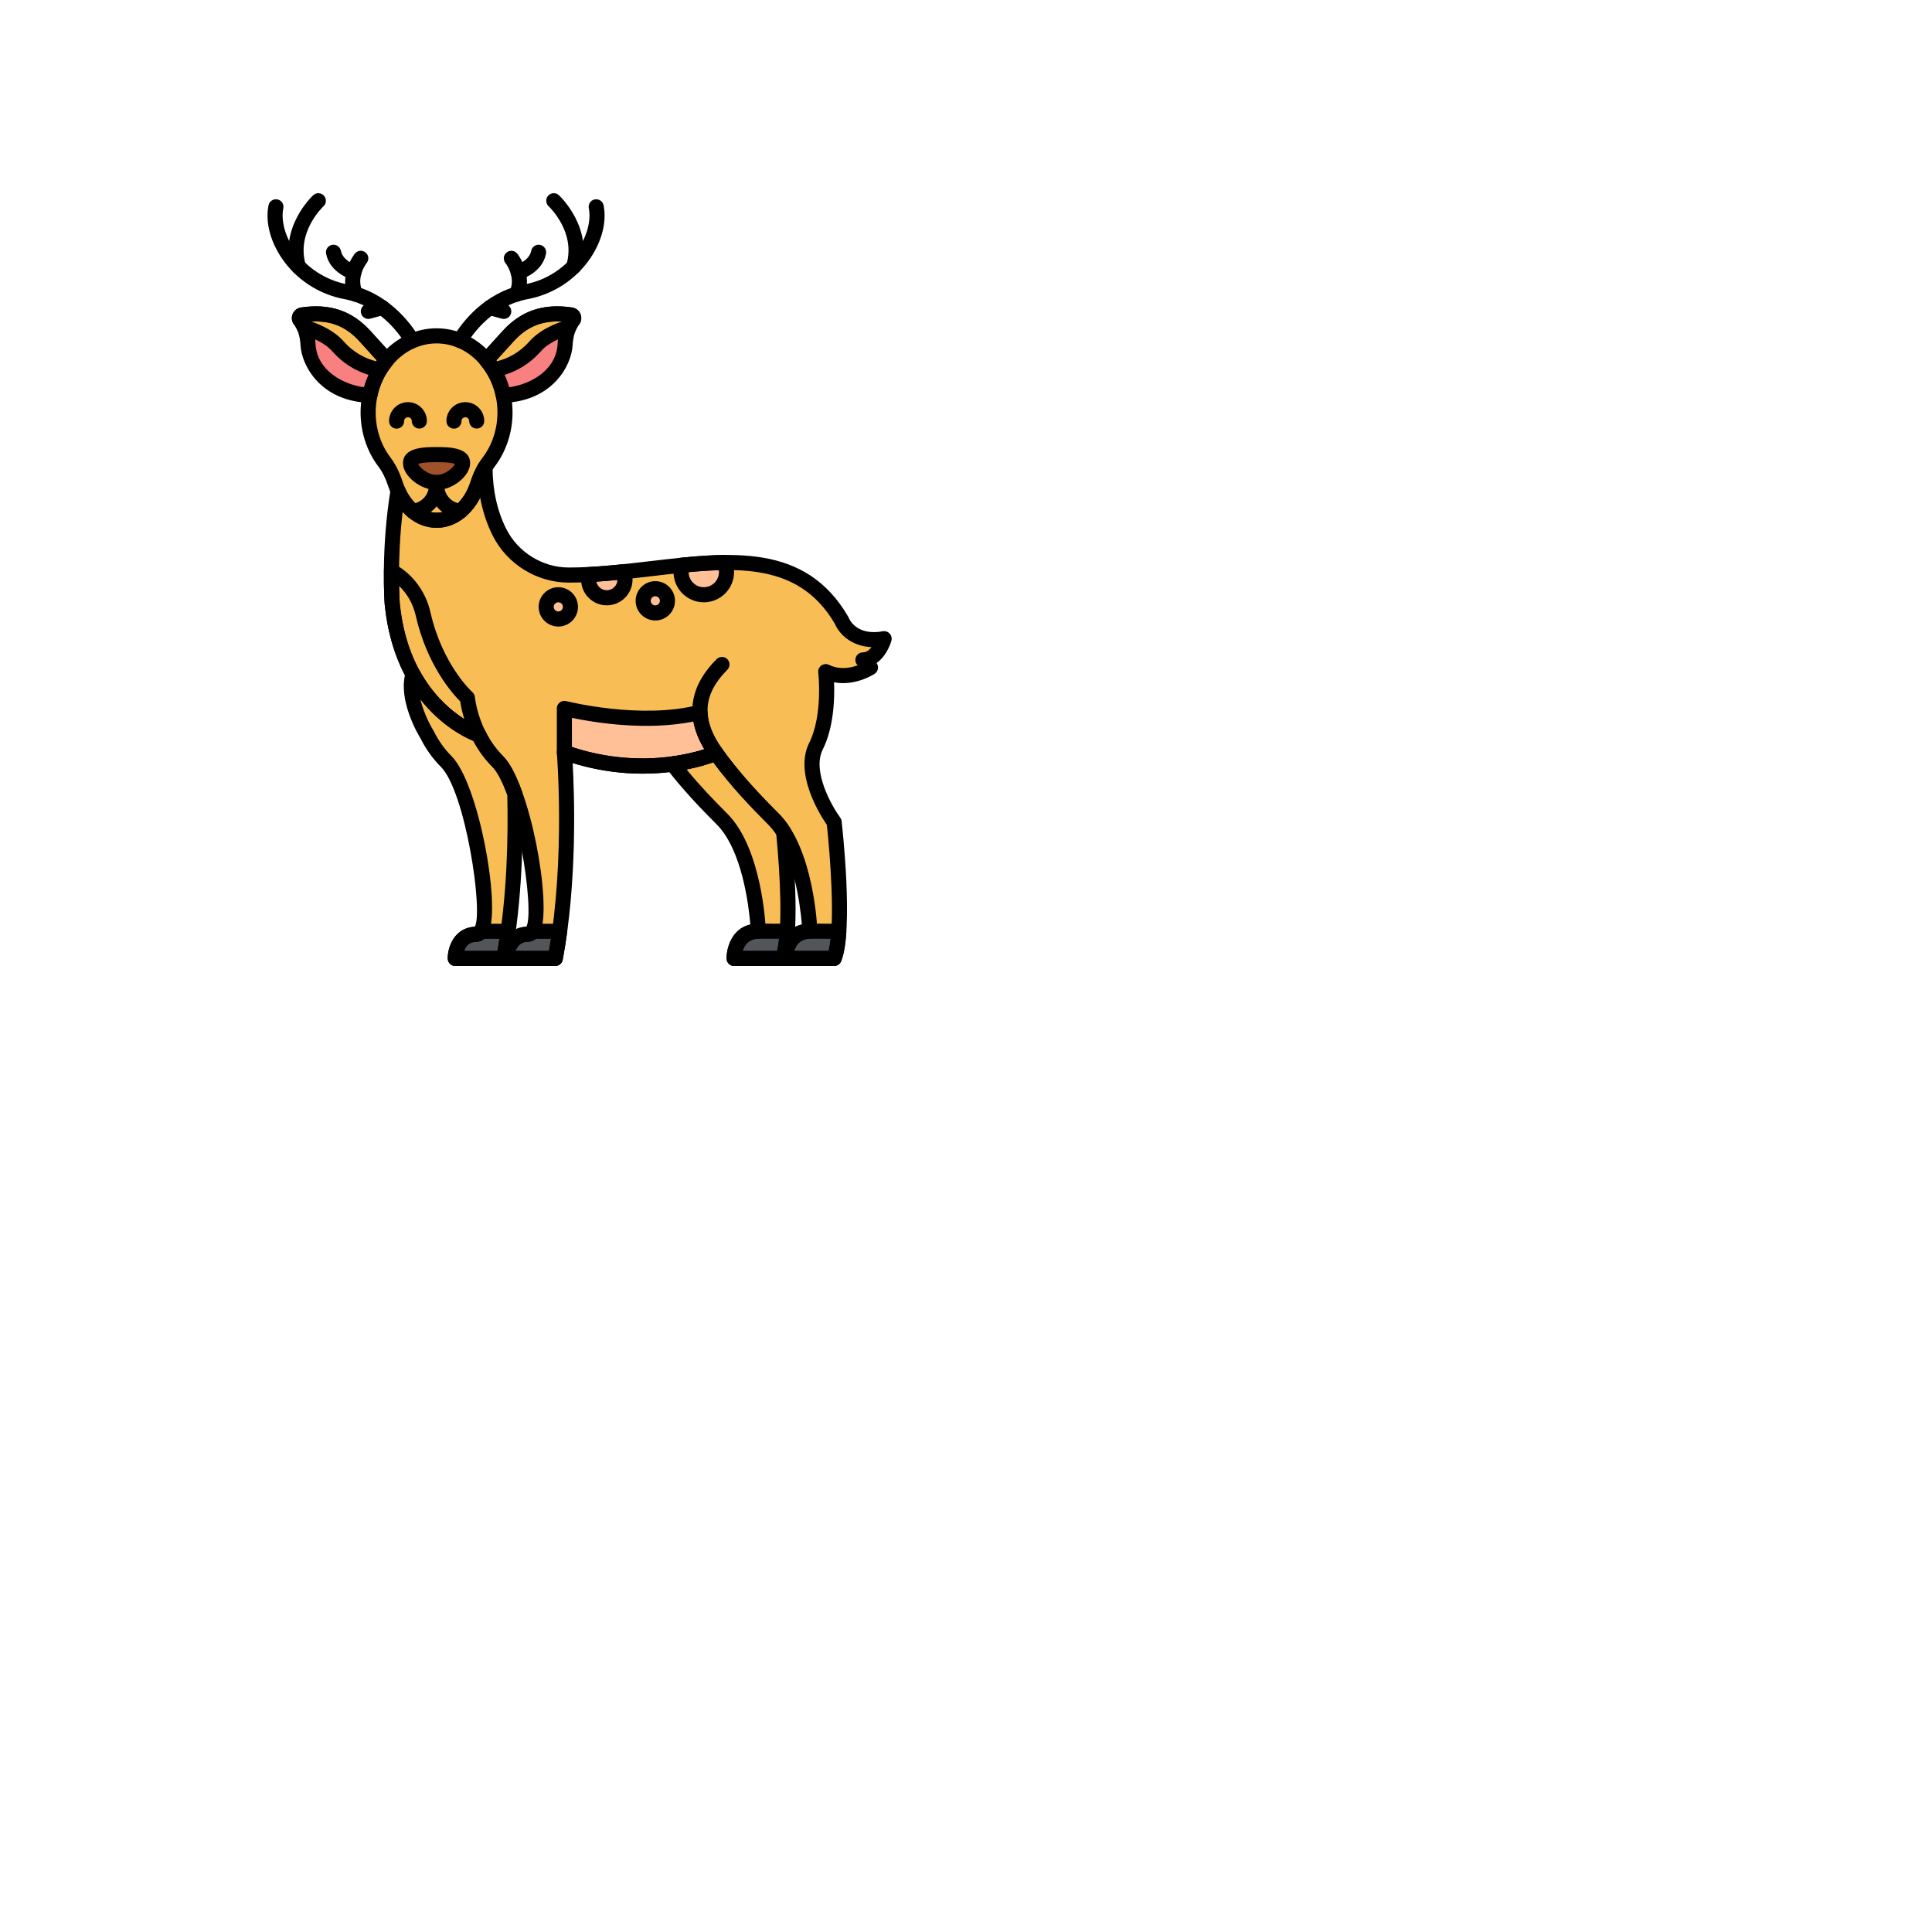 <svg enable-background="new 0 0 512 512" height="100" viewBox="-64 -64 640 640" width="100" xmlns="http://www.w3.org/2000/svg"><path d="m125.155 40.33c-8.833-1.301-15.362.998-20.861 7.059-3.13 3.45-5.895 6.497-7.15 7.88 2.701 3.22 4.657 7.227 5.567 11.683 13.826-.435 20.129-10.242 20.488-16.825.231-4.239 1.591-6.79 2.647-8.155.478-.618.082-1.528-.691-1.642z" fill="#f98080"/><path d="m64.092 55.27c-1.255-1.383-4.02-4.43-7.15-7.88-5.499-6.061-12.028-8.36-20.861-7.059-.774.114-1.169 1.024-.691 1.643 1.056 1.365 2.416 3.916 2.647 8.155.359 6.582 6.663 16.389 20.488 16.825.91-4.457 2.866-8.465 5.567-11.684z" fill="#f98080"/><g fill="#f9bd55"><path d="m195.581 211.558c-1-1.563-2.108-3.001-3.349-4.242-5.522-5.522-12.801-13.052-19.076-21.837 0 0-5.449 2.412-14.374 3.613 5.59 7.238 11.634 13.477 16.382 18.224 11.044 11.044 12.048 37.148 12.048 37.148-8.032 0-8.032 9.036-8.032 9.036h16.064c3.272-8.181 1.212-33.019.337-41.942z"/><path d="m106.538 198.964c-1.741-4.85-3.681-8.735-5.669-10.724-2.799-2.799-4.828-5.888-6.295-8.818 0 0-13.158-4.384-21.765-20.085-2.593 8.517 4.697 20.085 4.697 20.085 1.467 2.93 3.495 6.018 6.295 8.818 9.036 9.036 17.068 57.228 10.04 57.228s-7.028 8.032-7.028 8.032h16.064c3.709-19.787 3.991-41.084 3.661-54.536z"/><path d="m103.286 72.623c0-14.01-10.149-25.367-22.668-25.367s-22.668 11.357-22.668 25.367c0 6.262 2.029 11.992 5.391 16.416 1.686 2.219 2.837 4.78 3.698 7.431 2.27 6.984 7.49 11.874 13.579 11.874s11.309-4.89 13.579-11.874c.862-2.651 2.012-5.211 3.698-7.43 3.361-4.425 5.391-10.155 5.391-16.417z"/><path d="m125.155 40.33c-8.833-1.301-15.362.998-20.861 7.059-3.13 3.45-5.895 6.497-7.15 7.88.835.995 1.603 2.062 2.286 3.198 3.437-.56 9.064-2.316 13.881-7.775 3.047-3.453 8.004-5.37 11.145-6.3.447-1.038.944-1.842 1.39-2.419.478-.619.082-1.529-.691-1.643z"/><path d="m64.092 55.27c-1.255-1.383-4.02-4.43-7.15-7.88-5.499-6.061-12.028-8.36-20.861-7.059-.774.114-1.169 1.024-.691 1.643.446.577.943 1.381 1.39 2.419 3.141.93 8.098 2.847 11.145 6.3 4.817 5.46 10.444 7.215 13.881 7.775.683-1.136 1.451-2.203 2.286-3.198z"/><path d="m228.878 147.578c-11.044 2.008-14.056-6.024-14.056-6.024-18.072-31.124-55.22-15.06-90.36-15.06-.068 0-.136 0-.204 0-9.587-.048-18.408-5.521-22.747-14.07-3.706-7.301-4.809-15.034-4.854-21.53-1.038 1.746-1.829 3.635-2.46 5.576-2.27 6.984-7.49 11.874-13.579 11.874-5.451 0-10.199-3.925-12.764-9.757-3.236 19.656-1.936 37.348-1.936 37.348 3.492 35.11 28.656 43.488 28.656 43.488 1.467 2.929 3.495 6.018 6.295 8.818 9.036 9.036 17.068 57.228 10.04 57.228s-7.028 8.032-7.028 8.032h16.064c6.024-32.128 3.012-68.272 3.012-68.272 28.112 10.04 50.2.251 50.2.251 6.275 8.785 13.554 16.315 19.076 21.837 11.044 11.044 12.048 37.148 12.048 37.148-8.032 0-8.032 9.036-8.032 9.036h16.064c4.016-10.04 0-45.18 0-45.18s-11.044-15.06-6.024-25.1 3.245-24.73 3.245-24.73c7.381 3.589 14.826-1.374 14.826-1.374l-2.51-2.51c5.02-.001 7.028-7.029 7.028-7.029z"/></g><path d="m204.28 244.464c-8.032 0-8.032 9.036-8.032 9.036h16.064c.836-2.09 1.32-5.277 1.569-9z" fill="#52565b"/><path d="m187.212 244.464c-8.032 0-8.032 9.036-8.032 9.036h16.064c.837-2.091 1.323-5.275 1.571-9z" fill="#52565b"/><path d="m95.294 244.5c-.385.624-.866.968-1.454.968-7.028 0-7.028 8.032-7.028 8.032h16.064c.558-2.976 1.03-5.987 1.443-9z" fill="#52565b"/><path d="m121.394 244.5h-9.032c-.385.624-.866.968-1.454.968-7.028 0-7.028 8.032-7.028 8.032h16.064c.558-2.976 1.038-5.987 1.45-9z" fill="#52565b"/><path d="m89.238 89.445c0 2.646-4.419 6.389-8.62 6.389s-8.62-3.743-8.62-6.389 4.419-2.85 8.62-2.85c4.2 0 8.62.204 8.62 2.85z" fill="#9e512b"/><path d="m122.956 170.67v14.558c28.112 10.04 50.2.251 50.2.251-3.031-4.243-5.119-8.78-5.286-13.524-20.039 5.117-44.914-1.285-44.914-1.285z" fill="#ffc097"/><path d="m130.988 128c0 3.327 2.697 6.024 6.024 6.024s6.024-2.697 6.024-6.024c0-.928-.216-1.803-.59-2.587-3.729.385-7.475.709-11.213.9-.157.535-.245 1.101-.245 1.687z" fill="#ffc097"/><circle cx="153.076" cy="135.028" fill="#ffc097" r="4.016"/><circle cx="120.948" cy="137.036" fill="#ffc097" r="4.016"/><path d="m176.67 125.49c0-1.121-.252-2.181-.691-3.137-4.522.038-9.216.389-14.021.872-.225.715-.348 1.476-.348 2.265 0 4.159 3.371 7.53 7.53 7.53s7.53-3.371 7.53-7.53z" fill="#ffc097"/><path d="m86.378 77.999c-1.377 0-2.496-1.114-2.5-2.492-.011-3.456 2.791-6.277 6.247-6.288h.021c1.666 0 3.234.646 4.417 1.821 1.188 1.18 1.845 2.752 1.85 4.426.004 1.381-1.112 2.503-2.492 2.508-.003 0-.005 0-.008 0-1.377 0-2.496-1.114-2.5-2.492-.001-.457-.235-.757-.374-.895s-.438-.368-.893-.368c-.001 0-.003 0-.004 0-.699.002-1.266.573-1.264 1.271.004 1.381-1.111 2.504-2.492 2.508-.003.001-.006.001-.008.001z"/><path d="m173.158 187.979c-.78 0-1.548-.364-2.036-1.047-8.381-11.733-7.616-22.697 2.274-32.587.977-.977 2.559-.977 3.535 0 .977.976.977 2.559 0 3.535-8.125 8.126-8.679 16.434-1.741 26.146.803 1.124.542 2.685-.581 3.487-.44.315-.948.466-1.451.466z"/><path d="m195.244 256h-16.064c-1.381 0-2.5-1.119-2.5-2.5 0-3.528 1.721-9.835 7.877-11.25-.541-6.462-2.783-24.789-11.16-33.167-5.062-5.062-10.992-11.213-16.593-18.463-.546-.707-.674-1.651-.334-2.478.339-.826 1.094-1.409 1.979-1.528 8.41-1.132 13.646-3.4 13.698-3.423 1.084-.476 2.355-.129 3.043.834 5.976 8.367 12.862 15.575 18.81 21.522 1.298 1.299 2.538 2.868 3.687 4.664.213.333.344.71.383 1.103 1.23 12.554 2.803 34.848-.504 43.114-.38.949-1.299 1.572-2.322 1.572zm-13.193-5h11.367c1.83-7.277 1.118-24.21-.266-38.588-.859-1.284-1.763-2.402-2.688-3.329-5.721-5.72-12.297-12.591-18.202-20.582-1.81.64-4.846 1.584-8.865 2.366 4.629 5.624 9.379 10.525 13.535 14.681 11.604 11.604 12.736 37.714 12.778 38.82.026.679-.226 1.34-.696 1.83-.472.49-1.122.767-1.802.767-3.275-.001-4.615 2.16-5.161 4.035z"/><path d="m102.876 256h-16.064c-1.381 0-2.5-1.119-2.5-2.5 0-4.125 2.409-10.209 8.997-10.52 2.795-5.164-3.154-44.85-11.276-52.972-2.663-2.662-4.92-5.812-6.71-9.362-.818-1.33-7.687-12.899-4.906-22.036.293-.962 1.134-1.655 2.135-1.759 1-.1 1.966.403 2.449 1.285 8.043 14.671 20.241 18.874 20.364 18.915.628.209 1.148.66 1.445 1.252 1.557 3.111 3.517 5.86 5.827 8.169 2.145 2.146 4.25 6.064 6.254 11.646.09.251.14.516.146.783.35 14.242-.009 35.355-3.704 55.059-.222 1.183-1.254 2.04-2.457 2.04zm-13.139-5h11.051c3.236-18.5 3.575-38.07 3.26-51.568-1.664-4.553-3.415-7.891-4.947-9.424-2.47-2.47-4.589-5.356-6.312-8.592-2.742-1.13-10.57-4.933-17.535-13.827 1.244 5.467 4.322 10.43 4.367 10.502.042.068.083.14.119.212 1.559 3.112 3.519 5.861 5.827 8.169 8.881 8.881 16.274 48.901 12.36 58.352-1.133 2.735-3.047 3.143-4.087 3.143-2.467.001-3.591 1.562-4.103 3.033z"/><path d="m80.618 110.844c-7.008 0-13.271-5.338-15.957-13.601-.891-2.743-1.974-4.931-3.312-6.692-3.805-5.007-5.9-11.374-5.9-17.928 0-15.366 11.291-27.867 25.168-27.867s25.168 12.501 25.168 27.867c0 6.553-2.095 12.92-5.9 17.928-1.337 1.76-2.42 3.948-3.312 6.69-2.684 8.264-8.948 13.603-15.955 13.603zm0-61.087c-11.121 0-20.168 10.258-20.168 22.867 0 5.468 1.733 10.76 4.881 14.903 1.682 2.215 3.018 4.887 4.085 8.171 2.003 6.163 6.4 10.146 11.202 10.146s9.198-3.983 11.202-10.147c1.067-3.284 2.403-5.957 4.085-8.17 3.147-4.143 4.881-9.436 4.881-14.903 0-12.609-9.048-22.867-20.168-22.867z"/><path d="m102.709 69.453c-1.184 0-2.21-.833-2.449-2-.808-3.958-2.548-7.615-5.032-10.576-.803-.958-.776-2.361.063-3.286l7.15-7.881c6.144-6.772 13.476-9.268 23.077-7.853 1.243.183 2.307 1.021 2.777 2.189.472 1.171.295 2.463-.473 3.457-.863 1.116-1.934 3.196-2.128 6.761-.39 7.152-6.954 18.685-22.906 19.187-.026.001-.053.002-.079.002zm-2.308-14.053c1.886 2.656 3.322 5.67 4.232 8.886 6.965-.93 15.592-5.556 16.069-14.294.178-3.255.958-5.685 1.844-7.439-6.776-.507-11.898 1.552-16.401 6.517zm24.39-12.596h.01z"/><path d="m99.429 60.968c-.867 0-1.685-.452-2.142-1.211-.601-.998-1.293-1.967-2.059-2.879-.803-.958-.776-2.361.063-3.286l7.15-7.881c6.144-6.772 13.476-9.268 23.077-7.853 1.243.183 2.307 1.022 2.778 2.189.472 1.171.295 2.463-.473 3.457-.27.349-.675.959-1.071 1.877-.293.682-.875 1.198-1.586 1.409-2.567.76-7.277 2.493-9.98 5.557-5.184 5.875-11.21 7.913-15.353 8.589-.136.021-.271.032-.404.032zm.974-5.57c.066.093.133.187.198.281 3.188-.78 7.25-2.579 10.835-6.642 2.886-3.271 7.132-5.302 10.659-6.516-6.55-.38-11.547 1.693-15.95 6.547zm24.387-12.594c.001 0 .001 0 0 0z"/><path d="m61.806 60.968c-.133 0-.268-.011-.403-.033-4.143-.676-10.169-2.714-15.353-8.588-2.703-3.064-7.413-4.797-9.98-5.558-.712-.21-1.293-.727-1.586-1.409-.396-.919-.801-1.528-1.071-1.877-.769-.994-.946-2.286-.474-3.457.471-1.167 1.535-2.006 2.778-2.189 9.6-1.413 16.933 1.081 23.077 7.853l7.15 7.88c.84.926.867 2.329.063 3.287-.766.912-1.458 1.881-2.06 2.88-.457.759-1.275 1.211-2.141 1.211zm-22.666-18.446c3.527 1.213 7.773 3.245 10.659 6.516 3.585 4.062 7.646 5.861 10.835 6.642.065-.094.131-.188.198-.282l-5.742-6.329c-4.403-4.853-9.401-6.926-15.95-6.547z"/><path d="m58.526 69.453c-.026 0-.053 0-.08-.001-15.952-.502-22.516-12.035-22.906-19.187-.195-3.566-1.265-5.646-2.128-6.761-.768-.994-.945-2.286-.473-3.457.471-1.167 1.535-2.006 2.778-2.189 9.6-1.413 16.933 1.081 23.077 7.853l7.15 7.88c.84.926.867 2.329.063 3.287-2.484 2.961-4.224 6.618-5.032 10.576-.238 1.166-1.265 1.999-2.449 1.999zm-19.837-26.9c.886 1.753 1.666 4.184 1.844 7.439.477 8.738 9.104 13.364 16.07 14.294.91-3.216 2.346-6.23 4.232-8.886l-5.744-6.331c-4.504-4.963-9.633-7.016-16.402-6.516z"/><path d="m88.452 107.861c-.088 0-.177-.004-.266-.014-5.74-.607-10.068-5.423-10.068-11.202v-.773c0-1.381 1.119-2.5 2.5-2.5s2.5 1.119 2.5 2.5v.773c0 3.214 2.405 5.892 5.595 6.229 1.373.146 2.368 1.376 2.223 2.75-.137 1.284-1.221 2.237-2.484 2.237z"/><path d="m72.782 107.861c-1.263 0-2.348-.954-2.483-2.237-.145-1.373.851-2.604 2.224-2.749 3.19-.337 5.596-3.015 5.596-6.229v-.773c0-1.381 1.119-2.5 2.5-2.5s2.5 1.119 2.5 2.5v.773c0 5.779-4.329 10.595-10.07 11.202-.091.009-.179.013-.267.013z"/><path d="m88.363 51.278c-.438 0-.882-.115-1.286-.358-1.183-.711-1.566-2.247-.854-3.431 2.623-4.364 10.186-14.788 23.722-17.326 7.094-1.33 13.463-5.499 17.475-11.438 3.078-4.558 4.435-9.689 3.627-13.727-.271-1.354.607-2.671 1.961-2.942 1.344-.267 2.671.606 2.941 1.961 1.08 5.399-.519 11.78-4.386 17.506-4.754 7.039-12.298 11.979-20.697 13.553-11.544 2.166-18.082 11.204-20.358 14.989-.468.781-1.296 1.213-2.145 1.213z"/><path d="m126.055 26.812c-.232 0-.468-.032-.702-.101-1.326-.387-2.086-1.775-1.699-3.101 3.111-10.65-5.548-18.936-5.918-19.283-1.004-.943-1.059-2.524-.118-3.531s2.517-1.066 3.526-.127c.463.43 11.297 10.694 7.31 24.343-.319 1.092-1.317 1.8-2.399 1.8z"/><path d="m107.162 35.928c-.341 0-.688-.07-1.019-.218-1.26-.563-1.825-2.042-1.262-3.303 2.102-4.701-1.3-9.083-1.446-9.268-.854-1.078-.681-2.649.393-3.509s2.636-.695 3.501.373c.226.278 5.486 6.909 2.117 14.445-.416.928-1.328 1.48-2.284 1.48z"/><path d="m107.635 28.681c-1.097 0-2.104-.728-2.409-1.837-.366-1.327.411-2.699 1.735-3.071.095-.028 4.331-1.301 5.009-4.695.271-1.354 1.583-2.23 2.942-1.961 1.354.271 2.232 1.588 1.961 2.942-1.292 6.457-8.277 8.45-8.574 8.532-.221.061-.445.09-.664.09z"/><path d="m102.877 41.647c-.218 0-.44-.029-.661-.089l-4.593-1.255c-1.332-.364-2.116-1.739-1.752-3.071.364-1.333 1.738-2.115 3.071-1.752l4.593 1.255c1.332.364 2.116 1.739 1.752 3.071-.303 1.111-1.31 1.841-2.41 1.841z"/><path d="m72.534 51.278c-.849 0-1.676-.432-2.145-1.213-2.275-3.785-8.812-12.823-20.359-14.988-8.398-1.575-15.942-6.515-20.696-13.553-3.867-5.726-5.466-12.106-4.386-17.506.271-1.354 1.589-2.228 2.942-1.961 1.354.271 2.232 1.588 1.961 2.942-.808 4.038.548 9.169 3.626 13.727 4.011 5.938 10.38 10.107 17.474 11.438 13.539 2.538 21.1 12.962 23.723 17.327.711 1.183.329 2.719-.855 3.431-.403.241-.847.356-1.285.356z"/><path d="m34.843 26.812c-1.083 0-2.08-.708-2.399-1.8-3.986-13.649 6.847-23.913 7.31-24.343 1.012-.94 2.594-.882 3.533.13.938 1.01.882 2.588-.125 3.529-.37.348-9.029 8.633-5.918 19.283.387 1.325-.374 2.713-1.699 3.101-.234.068-.47.1-.702.1z"/><path d="m53.735 35.928c-.956 0-1.868-.551-2.284-1.48-3.37-7.536 1.891-14.167 2.117-14.445.869-1.074 2.443-1.238 3.516-.37 1.07.867 1.238 2.435.377 3.507-.162.205-3.542 4.577-1.445 9.266.563 1.26-.001 2.739-1.262 3.303-.332.149-.678.219-1.019.219z"/><path d="m53.262 28.681c-.22 0-.443-.029-.665-.09-.297-.082-7.282-2.075-8.574-8.532-.271-1.354.607-2.671 1.961-2.942 1.357-.268 2.671.608 2.942 1.961.683 3.414 4.955 4.68 4.998 4.692 1.331.366 2.113 1.743 1.747 3.074-.305 1.109-1.312 1.837-2.409 1.837z"/><path d="m58.02 41.647c-1.099 0-2.106-.73-2.41-1.841-.364-1.332.421-2.707 1.752-3.071l4.593-1.255c1.331-.362 2.707.42 3.071 1.752s-.421 2.707-1.752 3.071l-4.593 1.255c-.222.06-.443.089-.661.089z"/><path d="m212.312 256h-16.063c-1.381 0-2.5-1.119-2.5-2.5 0-3.528 1.721-9.835 7.877-11.25-.541-6.462-2.783-24.789-11.16-33.167-5.72-5.719-12.295-12.588-18.198-20.576-5.776 2.066-23.924 7.209-46.573.262.572 10.147 1.596 39.121-3.292 65.191-.222 1.182-1.254 2.039-2.457 2.039h-16.066c-1.381 0-2.5-1.119-2.5-2.5 0-4.125 2.409-10.209 8.997-10.52 2.795-5.164-3.154-44.85-11.276-52.973-2.468-2.467-4.587-5.353-6.309-8.588-4.938-2.016-26.106-12.51-29.362-45.238-.06-.799-1.29-18.279 1.957-38.001.18-1.092 1.056-1.936 2.154-2.074 1.094-.14 2.156.461 2.602 1.474 2.242 5.097 6.256 8.264 10.476 8.264 4.801 0 9.198-3.983 11.202-10.147.751-2.313 1.631-4.302 2.688-6.081.573-.965 1.719-1.428 2.803-1.136 1.083.294 1.838 1.273 1.846 2.396.052 7.66 1.594 14.528 4.583 20.416 3.895 7.673 11.954 12.658 20.531 12.702h.191c9.005 0 18.254-1.085 27.199-2.134 26.298-3.084 51.135-5.998 65.323 18.439.07.121.13.247.179.377.24.596 2.675 6.003 11.268 4.442.853-.155 1.72.141 2.3.781s.789 1.535.552 2.365c-.637 2.227-2.239 5.498-4.905 7.374.361.493.532 1.106.472 1.724-.074.746-.479 1.418-1.102 1.834-.299.2-6.391 4.172-13.455 2.824.207 5.251-.039 14.86-3.768 22.318-3.559 7.116 2.982 18.657 5.803 22.503.258.351.419.763.468 1.195.167 1.46 4.04 35.888-.162 46.393-.382.949-1.301 1.572-2.323 1.572zm-13.192-5h11.368c2.298-9.073.459-32.289-.59-41.763-2.062-2.996-10.96-16.908-5.847-27.135 4.63-9.261 3.017-23.172 2.999-23.312-.109-.909.286-1.805 1.031-2.335.747-.532 1.722-.613 2.544-.213 3.505 1.705 7.09 1.032 9.486.163l-.03-.031c-.715-.715-.929-1.791-.542-2.725s1.299-1.543 2.31-1.543c1.164 0 2.118-.777 2.852-1.731-7.134-.328-10.944-4.818-12.135-7.727-12.559-21.425-34.697-18.828-60.323-15.823-9.087 1.066-18.483 2.168-27.781 2.168h-.222c-10.426-.053-20.225-6.112-24.958-15.438-1.97-3.879-3.377-8.118-4.213-12.672-3.15 6.156-8.535 9.96-14.451 9.96-4.175 0-8.142-1.935-11.224-5.299-1.953 16.376-.995 30.052-.983 30.207 3.272 32.891 25.994 40.973 26.96 41.301.623.211 1.144.663 1.438 1.25 1.558 3.112 3.518 5.86 5.827 8.169 8.881 8.881 16.274 48.901 12.36 58.353-1.133 2.735-3.047 3.143-4.087 3.143-2.467 0-3.591 1.561-4.103 3.032h11.051c5.396-30.901 2.637-65.214 2.608-65.564-.071-.847.294-1.671.968-2.189.673-.518 1.563-.658 2.364-.373 26.763 9.558 48.137.412 48.35.318 1.083-.476 2.356-.129 3.044.834 5.976 8.367 12.862 15.575 18.81 21.522 11.604 11.604 12.736 37.714 12.778 38.82.026.679-.226 1.34-.696 1.83-.472.49-1.122.767-1.802.767-3.28 0-4.617 2.182-5.161 4.036z"/><path d="m67.378 77.999c-1.377 0-2.496-1.114-2.5-2.492-.011-3.456 2.791-6.277 6.247-6.288 1.653-.014 3.25.642 4.438 1.821 1.188 1.18 1.845 2.752 1.85 4.426.004 1.381-1.112 2.503-2.492 2.508-.003 0-.005 0-.008 0-1.377 0-2.496-1.114-2.5-2.492-.001-.457-.235-.757-.374-.895s-.438-.368-.893-.368c-.001 0-.003 0-.004 0-.699.002-1.266.573-1.264 1.271.004 1.381-1.111 2.504-2.492 2.508-.003.001-.006.001-.008.001z"/><path d="m212.312 256h-16.063c-1.381 0-2.5-1.119-2.5-2.5 0-3.99 2.201-11.536 10.532-11.536h.01l9.601.036c.689.002 1.349.291 1.819.795s.711 1.182.665 1.871c-.291 4.367-.86 7.561-1.742 9.763-.381.949-1.301 1.571-2.322 1.571zm-13.25-5h11.418c.239-.96.479-2.26.674-4.01l-6.879-.026c-.501.001-4.117.146-5.213 4.036z"/><path d="m195.244 256h-16.064c-1.381 0-2.5-1.119-2.5-2.5 0-3.99 2.201-11.536 10.532-11.536h.01l9.604.036c.689.002 1.349.291 1.819.795s.711 1.182.665 1.871c-.29 4.358-.86 7.552-1.744 9.762-.379.949-1.299 1.572-2.322 1.572zm-13.25-5h11.419c.24-.961.48-2.262.675-4.01l-6.881-.026c-.501.001-4.117.146-5.213 4.036z"/><path d="m102.876 256h-16.064c-1.381 0-2.5-1.119-2.5-2.5 0-4.126 2.41-10.213 9.003-10.52.478-.592 1.219-.98 1.979-.98h9.025c.722 0 1.409.312 1.884.856s.691 1.267.593 1.983c-.452 3.297-.93 6.281-1.463 9.122-.222 1.182-1.254 2.039-2.457 2.039zm-13.139-5h11.05c.224-1.29.439-2.618.647-4h-5.011c-.954.817-1.968.968-2.583.968-2.467 0-3.591 1.561-4.103 3.032z"/><path d="m119.944 256h-16.064c-1.381 0-2.5-1.119-2.5-2.5 0-4.126 2.41-10.213 9.002-10.52.479-.593 1.22-.98 1.979-.98h9.033c.722 0 1.409.312 1.884.856s.691 1.267.593 1.983c-.431 3.146-.926 6.215-1.47 9.121-.221 1.183-1.254 2.04-2.457 2.04zm-13.139-5h11.051c.228-1.307.446-2.643.652-4h-5.016c-.954.817-1.968.968-2.583.968-2.468 0-3.592 1.561-4.104 3.032z"/><path d="m80.618 98.334c-5.3 0-11.12-4.652-11.12-8.889 0-5.351 7.234-5.351 11.12-5.351s11.12 0 11.12 5.351c0 4.237-5.82 8.889-11.12 8.889zm-6.07-8.648c.411 1.19 3.225 3.648 6.07 3.648 2.843 0 5.656-2.455 6.069-3.649-.603-.294-2.177-.59-6.069-.59-3.893 0-5.468.296-6.07.591zm12.355.136h.01z"/><path d="m148.913 192.285c-7.771 0-16.908-1.17-26.798-4.702-.995-.355-1.659-1.298-1.659-2.354v-14.559c0-.772.357-1.502.968-1.975.611-.474 1.406-.637 2.154-.446.243.062 24.506 6.178 43.673 1.284.731-.188 1.51-.033 2.117.421.605.454.973 1.157.999 1.913.135 3.828 1.713 7.805 4.822 12.159.437.611.575 1.387.378 2.112-.198.725-.712 1.322-1.399 1.627-.614.273-10.455 4.52-25.255 4.52zm-23.457-8.84c20.442 6.778 37.398 2.831 43.872.764-1.893-3.141-3.096-6.184-3.637-9.192-15.749 3.199-33.229.257-40.235-1.212z"/><path d="m94.574 181.922c-.219 0-.44-.029-.658-.088-.267-.073-26.833-8.923-30.486-45.652-.019-.242-.32-4.463-.261-11.087.008-.885.483-1.7 1.25-2.143.767-.442 1.711-.446 2.48-.011 5.903 3.337 10.159 9.102 11.676 15.817 3.962 17.54 13.813 26.44 13.912 26.528.48.425.778 1.019.832 1.657.005.053.5 5.386 3.49 11.359.441.882.323 1.941-.302 2.704-.482.589-1.195.916-1.933.916zm-26.382-51.836c.066 3.521.217 5.637.219 5.667 2.299 23.104 14.193 33.966 21.403 38.499-.812-2.618-1.192-4.737-1.359-5.906-2.538-2.532-11.031-11.994-14.757-28.485-.854-3.778-2.791-7.175-5.506-9.775z"/><path d="m137.012 136.524c-4.7 0-8.523-3.824-8.523-8.524 0-.801.116-1.604.344-2.388.297-1.022 1.209-1.743 2.273-1.797 3.312-.168 6.834-.451 11.083-.89 1.061-.109 2.058.456 2.513 1.409.554 1.16.835 2.393.835 3.665-.001 4.701-3.825 8.525-8.525 8.525zm-3.457-7.841c.318 1.618 1.748 2.841 3.457 2.841 1.904 0 3.461-1.519 3.522-3.408-2.529.243-4.814.429-6.979.567z"/><path d="m153.076 141.544c-3.593 0-6.516-2.923-6.516-6.516s2.923-6.516 6.516-6.516 6.516 2.923 6.516 6.516-2.923 6.516-6.516 6.516zm0-8.032c-.836 0-1.516.68-1.516 1.516s.68 1.516 1.516 1.516 1.516-.68 1.516-1.516-.68-1.516-1.516-1.516z"/><path d="m120.948 143.552c-3.593 0-6.516-2.923-6.516-6.516s2.923-6.516 6.516-6.516 6.516 2.923 6.516 6.516-2.923 6.516-6.516 6.516zm0-8.032c-.836 0-1.516.68-1.516 1.516s.68 1.516 1.516 1.516 1.516-.68 1.516-1.516-.68-1.516-1.516-1.516z"/><path d="m169.14 135.52c-5.53 0-10.029-4.5-10.029-10.03 0-1.027.156-2.042.464-3.017.3-.953 1.14-1.636 2.134-1.735 5.662-.569 10.189-.85 14.25-.884.965.025 1.882.562 2.293 1.456.609 1.326.919 2.733.919 4.181-.001 5.53-4.501 10.029-10.031 10.029zm-5.03-9.992c.021 2.756 2.269 4.992 5.029 4.992 2.773 0 5.03-2.256 5.03-5.03 0-.203-.013-.404-.037-.604-2.952.08-6.211.289-10.022.642z"/></svg>